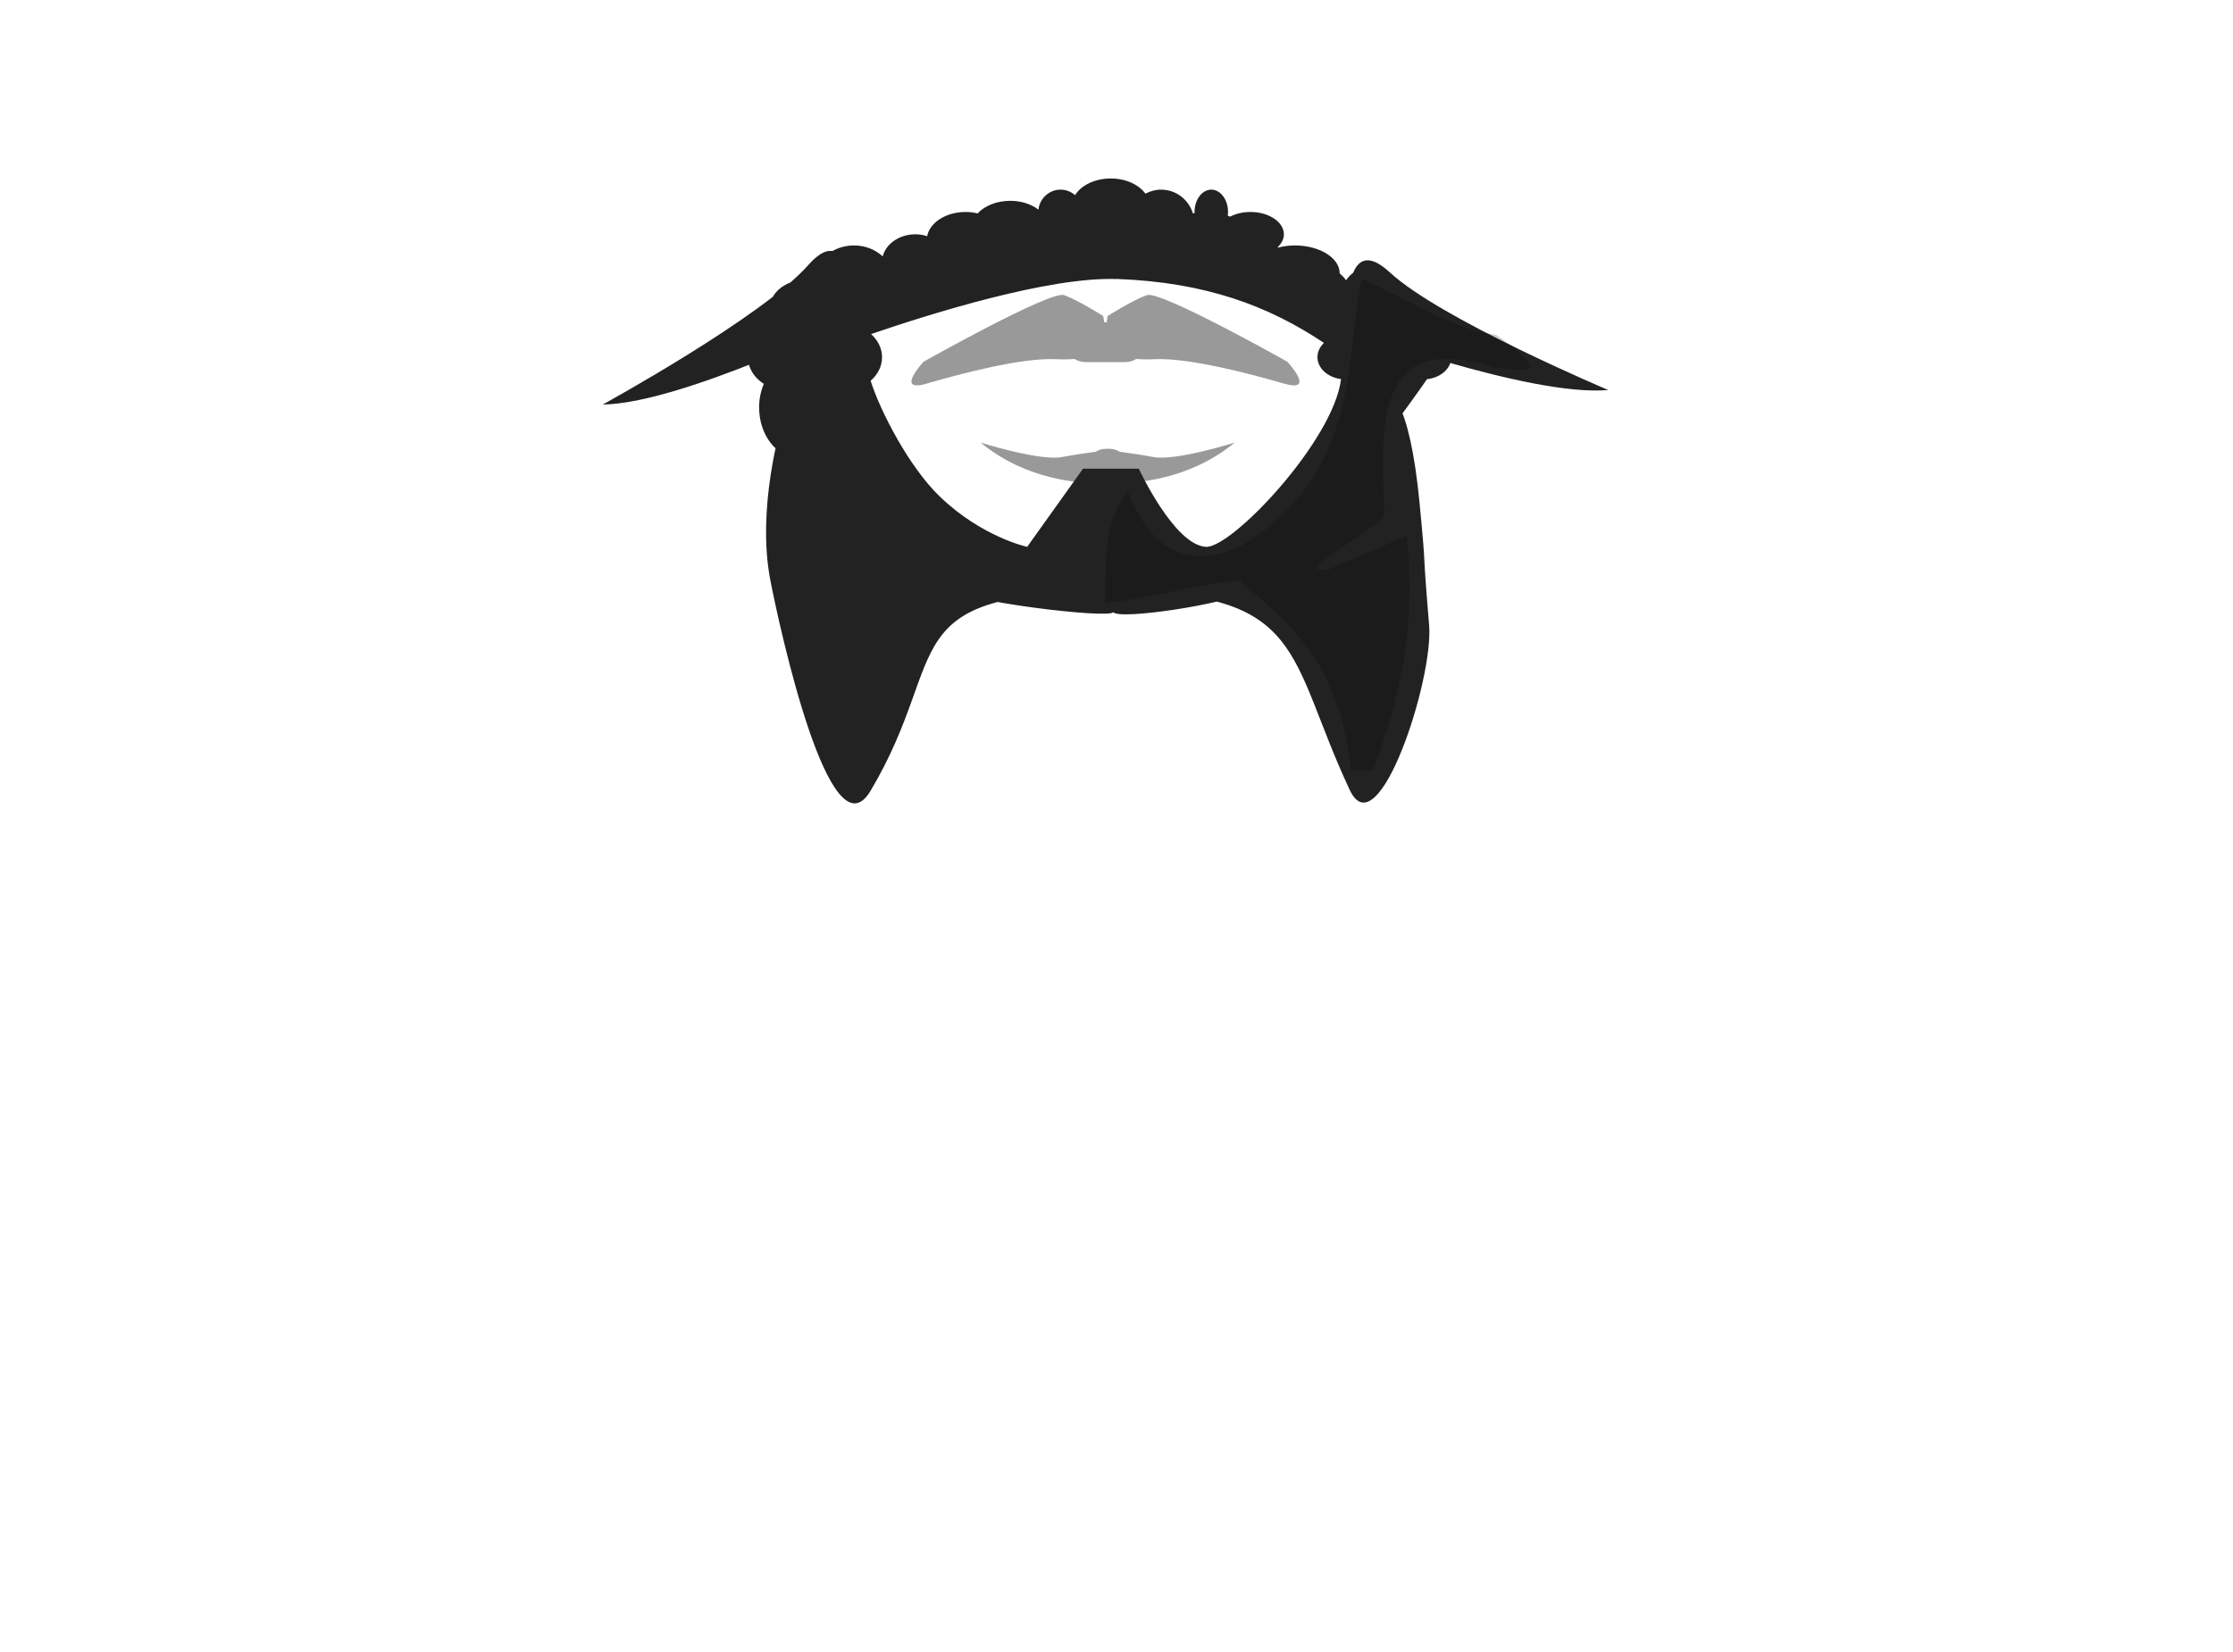 <svg version="1.2" baseProfile="tiny-ps" xmlns="http://www.w3.org/2000/svg" viewBox="0 0 200 148" width="200" height="148">
	<title>blackbeard.svg</title>
	<style>
		tspan { white-space:pre }
		.s0 { opacity: .4;fill: #000000 } 
		.s1 { fill: #222 } 
		.s2 { opacity: .2;fill: #000000 } 
	</style>
	<path id="toplip" class="s0" d="m114.97 34.36c-2.96-0.87-8.48-2.32-11.54-2.18c-0.62 0.03-1.17 0.02-1.67-0.02c-0.28 0.18-0.61 0.28-0.97 0.28h-3.58c-0.36 0-0.69-0.11-0.97-0.28c-0.5 0.04-1.06 0.05-1.67 0.02c-3.07-0.15-8.58 1.31-11.54 2.18c-2.96 0.87-0.3-1.96-0.3-1.96c0 0 11.34-6.39 12.57-5.96c1.23 0.43 3.51 1.87 3.51 1.87l0.09 0.56h0.22l0.09-0.56c0 0 2.27-1.44 3.51-1.87c1.23-0.43 12.57 5.96 12.57 5.96c0 0 2.66 2.83-0.3 1.96z" />
	<path id="bottomlip" class="s0" d="m100 43.28c-0.19 0.08-0.39 0.12-0.6 0.12h-0.4c-0.21 0-0.42-0.04-0.6-0.12c-1.67 0.02-6.49-0.26-10.57-3.63c0 0 5.28 1.66 7.25 1.3c1.08-0.2 2.24-0.37 3.06-0.48c0.25-0.16 0.55-0.26 0.87-0.26h0.4c0.32 0 0.62 0.1 0.87 0.26c0.82 0.11 1.98 0.28 3.06 0.48c1.97 0.36 7.25-1.3 7.25-1.3c-4.09 3.37-8.91 3.64-10.57 3.63z" />
	<path id="bw2" class="s1" d="m127.8 33.98c0 0-7.79 11.55-16.72 19.19c-1.02 0.87-10.83 2.42-11.38 1.67c-0.22 0.63-13.76-0.96-15.11-2.27c-6.1-5.93-12.6-10.58-12.6-10.58c0 0 0.26-0.49 0.66-1.27c-0.37 0.17-0.75 0.27-1.16 0.27c-1.93 0-3.5-2.01-3.5-4.5c0-0.76 0.16-1.47 0.42-2.1c-0.86-0.55-1.42-1.41-1.42-2.4c0-0.45 0.12-0.87 0.33-1.25c-0.8-0.27-1.33-0.73-1.33-1.25c0-0.83 1.34-1.5 3-1.5c0.02 0 0.05 0 0.07 0c-0.05-0.16-0.07-0.33-0.07-0.5c0-1.38 1.57-2.5 3.5-2.5c0.17 0 0.34 0.01 0.5 0.03c0-0.01 0-0.02 0-0.03c0-1.66 1.57-3 3.5-3c1.02 0 1.93 0.38 2.57 0.98c0.29-1.13 1.49-1.98 2.93-1.98c0.37 0 0.72 0.06 1.05 0.17c0.23-1.22 1.68-2.17 3.45-2.17c0.38 0 0.73 0.05 1.07 0.13c0.63-0.68 1.7-1.13 2.93-1.13c1 0 1.89 0.31 2.52 0.79c0.11-1 0.95-1.79 1.98-1.79c0.5 0 0.95 0.19 1.3 0.49c0.54-0.88 1.77-1.49 3.2-1.49c1.36 0 2.52 0.56 3.1 1.36c0.42-0.22 0.89-0.36 1.4-0.36c1.35 0 2.47 0.89 2.85 2.12c0.05-0.01 0.11-0.01 0.16-0.02c0-0.03-0.01-0.07-0.01-0.1c0-1.1 0.67-2 1.5-2c0.83 0 1.5 0.9 1.5 2c0 0.11-0.01 0.22-0.02 0.33c0.07 0.03 0.13 0.06 0.2 0.09c0.51-0.26 1.13-0.42 1.82-0.42c1.66 0 3 0.9 3 2c0 0.43-0.21 0.83-0.56 1.16c0.01 0.01 0.03 0.02 0.04 0.03c0.47-0.12 0.98-0.19 1.52-0.19c2.21 0 4 1.12 4 2.5c0 0 0 0.01 0 0.01c0.22 0.17 0.41 0.38 0.57 0.61c0.46-0.68 1.15-1.12 1.93-1.12c1.38 0 2.5 1.34 2.5 3c0 0.36-0.06 0.7-0.16 1.01c0.05 0 0.1-0.01 0.16-0.01c1.47 0 2.68 0.88 2.94 2.04c1.17 0.17 2.06 0.98 2.06 1.96c0 1.02-0.96 1.86-2.2 1.98zm-27.8-8.98c-6.06-0.22-16.77 3.14-21.98 4.93c0.6 0.54 0.98 1.27 0.98 2.07c0 0.82-0.39 1.57-1.02 2.11c0.83 2.67 3.44 7.73 6.19 10.37c3.79 3.65 7.83 4.51 7.83 4.51l5-7h5c0 0 3.15 6.82 6 7c2.32 0.14 11.46-9.53 12.11-15.03c-1.19-0.15-2.11-0.97-2.11-1.97c0-0.48 0.22-0.92 0.58-1.27c-4.95-3.31-10.59-5.44-18.58-5.73zm-24 14l13 12l11 1l13-3l7-11c0 0 5.37-11.2 7.14 7.03c0.69 7.16 0.16 2.64 0.86 10.97c0.41 4.9-4.59 20.14-7.11 14.77c-5.65-12.05-3.84-17.75-20.89-17.77c-20.45-0.02-14.66 5.45-22.03 17.85c-3.64 6.12-8.14-14.58-8.97-18.85c-1.27-6.53 1-14 1-14l6 1zm-22.01-2.76c0 0 14.31-7.85 18.39-12.48c4.07-4.62 4.25 4.73 4.25 4.73c0 0-15.56 7.66-22.63 7.75zm66.75-6.7c0 0-0.78-9.32 3.74-5.14c4.52 4.19 19.56 10.54 19.56 10.54c-7.05 0.63-23.31-5.4-23.31-5.4z" />
	<path id="bar2shd" fill-rule="evenodd" class="s2" d="m122 25c4 1.67 7.49 4.35 12 5c6.75 4.7 0 2.67 0 3c-10.83-3.62-10.34 4.97-10 13c0 1-6 4-6 5c0.33 0 0.67 0 1 0c2.33-1 4.67-2 7-3c0.81 8.26-0.53 14.33-3 21c-0.67 0-1.33 0-2 0c-0.97-9.01-4.64-12.54-10-17c-4 0.33-8 1.67-12 2c-0.06-4.73 0.13-7.66 2-10c1.71 4.37 4.66 7.35 10 5c11.22-6.64 9.34-17.59 11-24z" />
</svg>